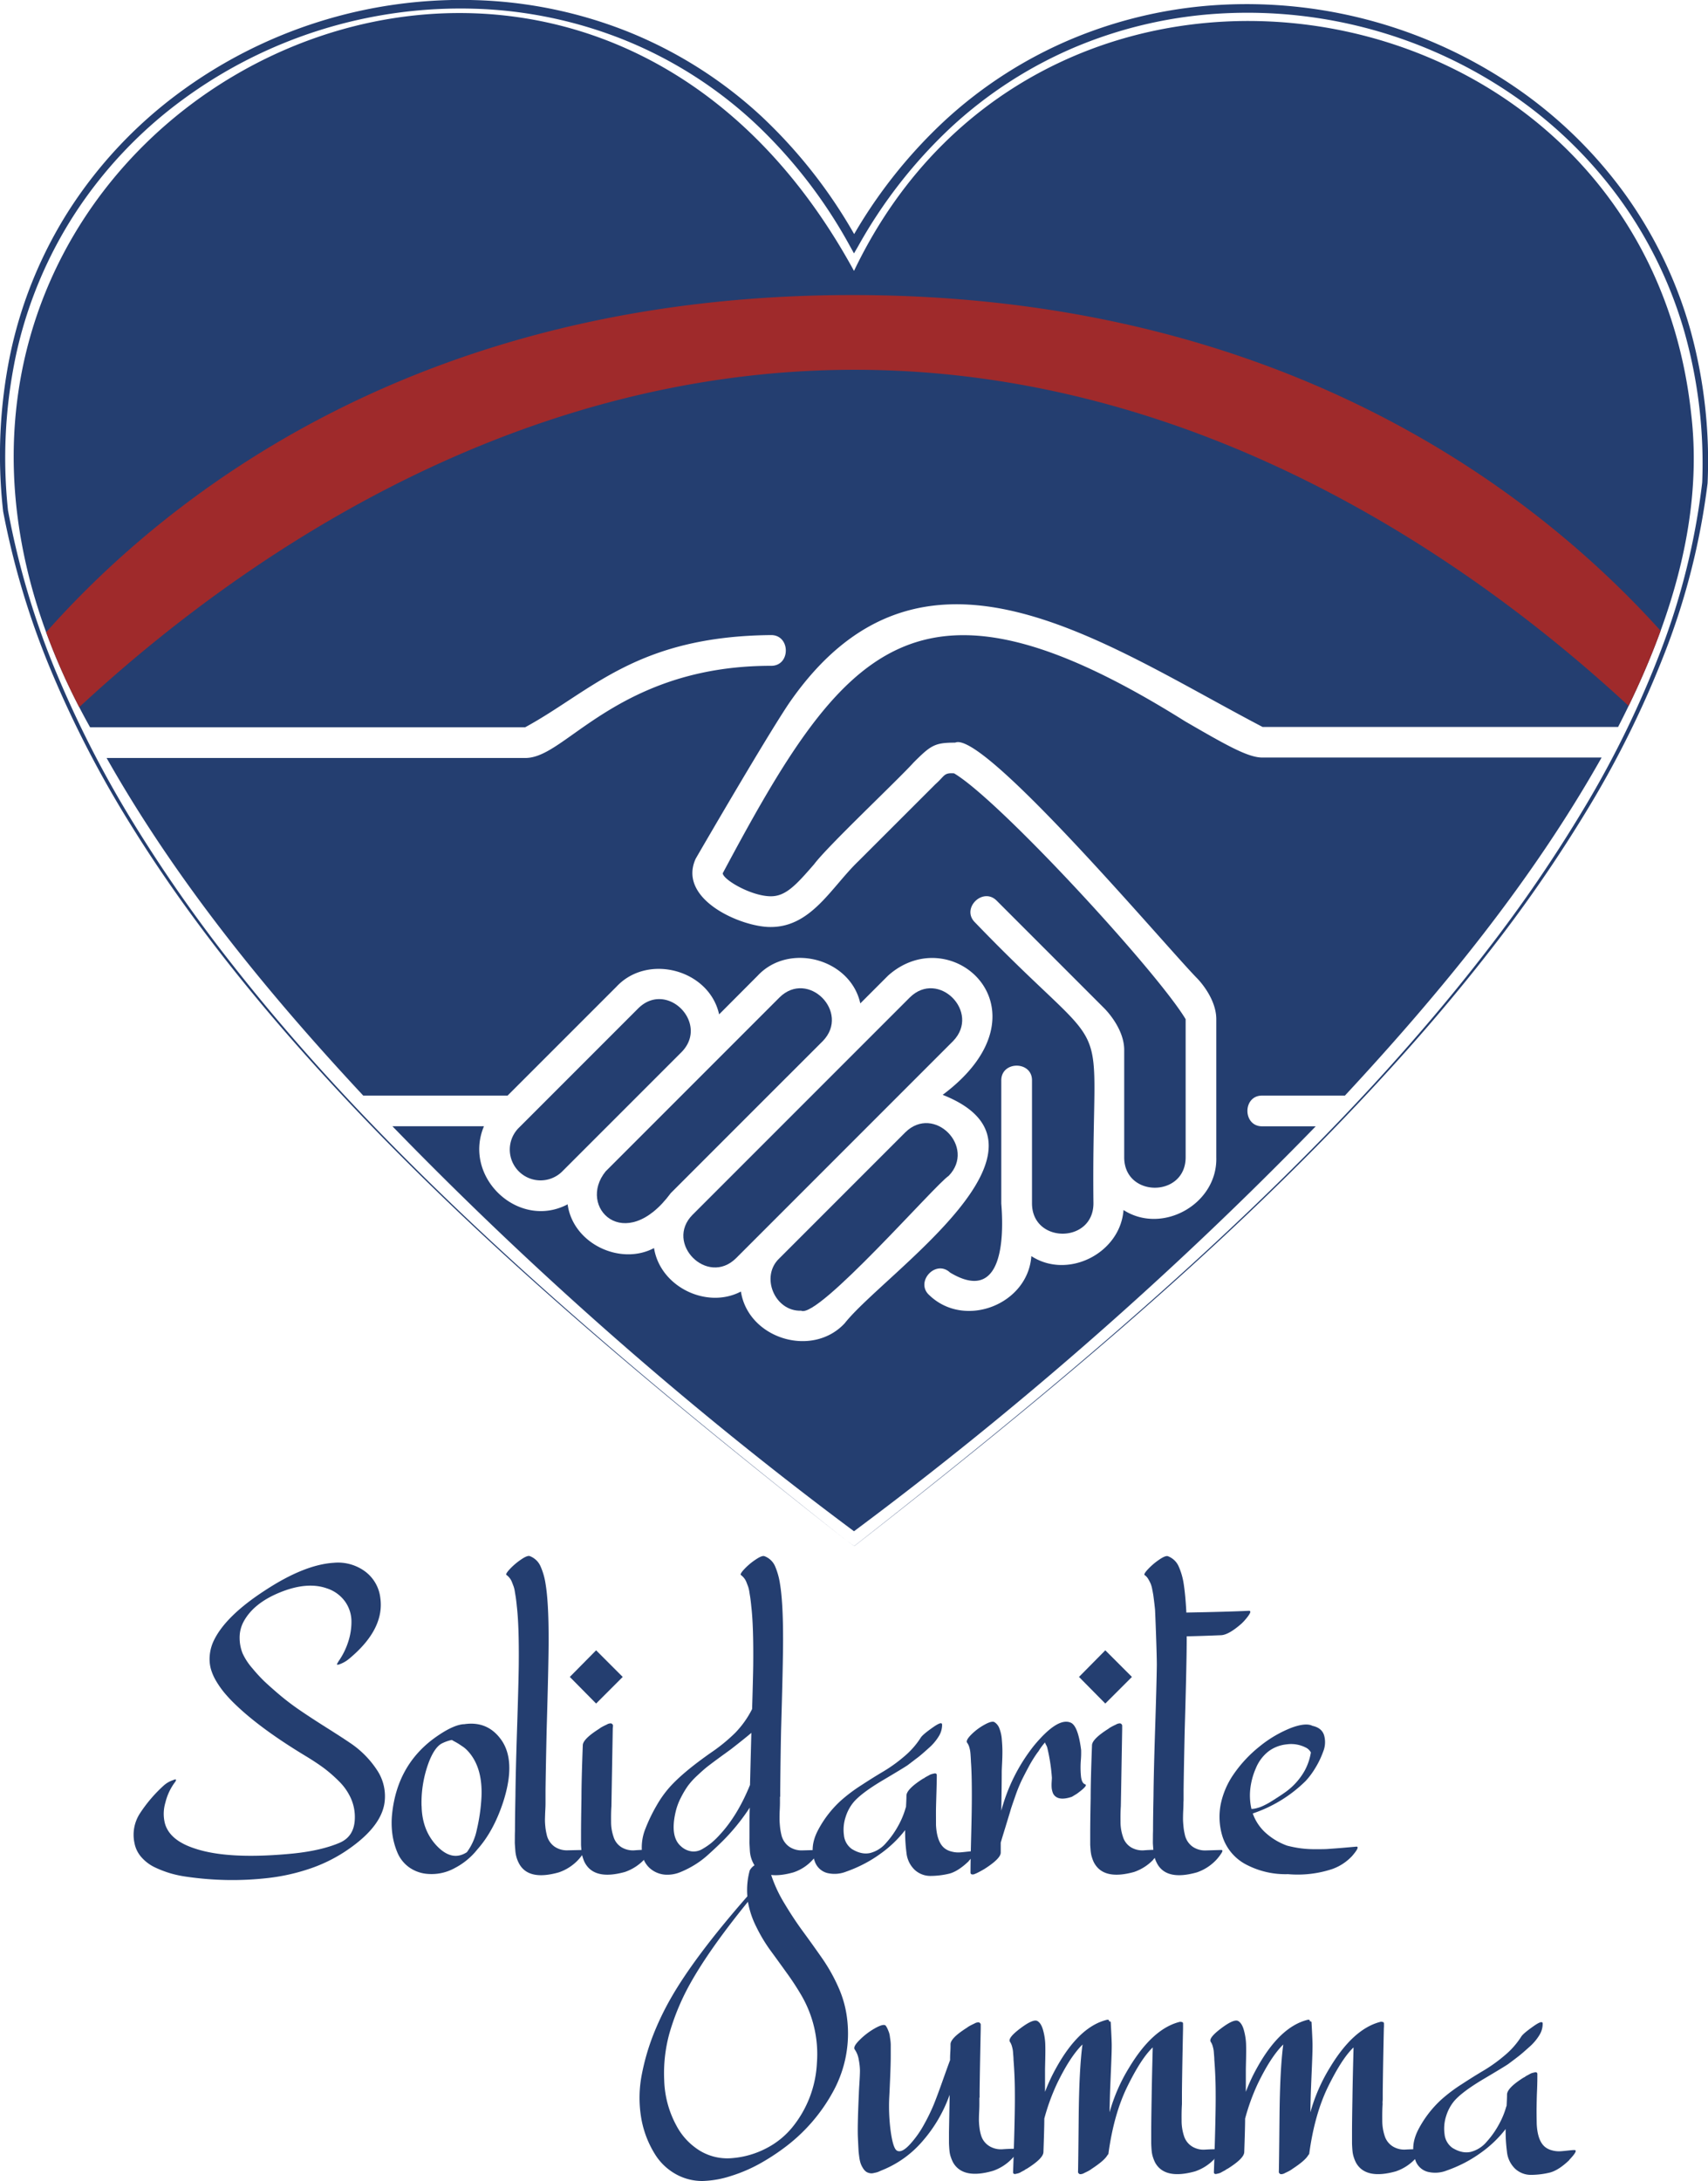 <svg xmlns="http://www.w3.org/2000/svg" viewBox="0 0 714.48 911.92"><path d="M421.75,477.67,374.3,525.12l-2.53,2.52A12.86,12.86,0,0,0,390,545.82l50-50C451.51,483.83,433.71,465.84,421.75,477.67Z" transform="translate(-154.76 -56.04)" style="fill:#243e70"/><path d="M535.33,473.13,444.45,564c-11.77,11.9,6.22,30,18.19,18.16L553.5,491.3C565.09,479.28,547.27,461.31,535.33,473.13Z" transform="translate(-154.76 -56.04)" style="fill:#243e70"/><path d="M862.19,229C842.25,45,591.82,2.45,512,169.32,384.59-64.21,57.73,119.61,192.44,360.14h182c27.78-15.09,46.46-38,102.79-38.55,8.29-.11,8.37,13,0,12.85-42.35,0-66.65,17.21-82.73,28.6-8.15,5.78-14.05,9.95-20.06,9.95H199.36c29.21,51.62,67,97.87,107.35,141.16h60.38l45.57-45.56c13.07-14,38.77-7.13,42.92,11.6L471.72,464c13.07-14,38.77-7.13,42.92,11.6l11.6-11.6c26.73-23.93,69.63,14.89,22.85,49.84,55.39,21.86-24.67,74.76-41,95.54-13.62,14.61-40.32,6.38-43.4-13.3-14.2,7.49-33.76-1.93-36.34-18.17-14.17,7.48-33.92-1.9-36.14-18.29-20.5,10.8-44-11.31-35-32.66H318.9A1605,1605,0,0,0,512,696.32,1616.11,1616.11,0,0,0,705.15,527H682.83c-8.33.12-8.34-13,0-12.85h34.53c40.28-43.36,78.23-89.64,107.37-141.35H682.83c-5.94,0-14.7-4.92-32.37-15.17-113-70.81-143.1-30.59-193.37,63.56.18,2.71,12,9.62,20.14,9.62,6.18,0,10.45-4.59,18.08-13.39,5.72-7.66,34.67-34.87,41.63-42.55,7.26-7.26,8.87-8.31,17.39-8.3,11.69-5.37,88,85.1,101.13,98.47.64.64,8.09,8.35,8.09,17.17V540c.57,19.47-22.59,32.45-38.81,22-1.34,18.05-23.26,29.21-38.55,19.27-1.45,20.22-27.8,30.48-42.57,16.44-6.31-5.43,2.45-15.28,8.57-9.56,22.07,13.24,22.59-14.53,21.42-28.86v-51.4c-.12-8.33,13-8.34,12.85,0v51.4c.09,16.83,25.6,16.77,25.7,0-1-87.95,11.42-54.21-49.52-117.53-6-5.82,3.28-15,9.08-9.08l45,45c.85.85,8.31,8.56,8.31,17.39v45c.1,16.82,25.58,16.78,25.7,0V482.21c-11.87-19.83-77.79-91.52-96.86-102.8-4.37-.32-3.8,1-7.82,4.55L513.9,416.08c-11.33,10.85-19.66,27.54-36.67,27.58-12.06.16-39.26-11.47-31.45-28.57,1.36-2.36,28.88-49.82,39-64.93C540.08,270,615.29,324.61,682.9,360H831.64C852.29,319.9,867.6,274.59,862.19,229Z" transform="translate(-154.76 -56.04)" style="fill:#243e70"/><path d="M480.81,473.13l-72.69,72.69c-12.12,14.91,8,35.19,27.24,9.1,0,0,35.36-35.34,35.35-35.35L499,491.3C510.57,479.29,492.78,461.3,480.81,473.13Z" transform="translate(-154.76 -56.04)" style="fill:#243e70"/><path d="M480.81,582.17c-8.12,7.55-2,22.32,9.08,21.93,7.16,3.47,56.23-52.91,61.73-56.4,11.57-12-6.15-30-18.15-18.19l-49,49Z" transform="translate(-154.76 -56.04)" style="fill:#243e70"/><path d="M508.79,700.15c-37.15-29.23-74-58.82-109.75-89.8s-70.32-63.27-102.54-97.89S234.28,441,209.36,400.76a451,451,0,0,1-32.69-63,335.9,335.9,0,0,1-20.61-67.92v-.07a209.28,209.28,0,0,1,3-65.67,180.89,180.89,0,0,1,25-60.82,186.11,186.11,0,0,1,45.06-48,198.66,198.66,0,0,1,124-39.2,186.88,186.88,0,0,1,64.59,13.32,181.77,181.77,0,0,1,55.68,35.38A210,210,0,0,1,513.79,157l-3.48,0a206.51,206.51,0,0,1,39.6-50.47,182.55,182.55,0,0,1,54-34.54A188,188,0,0,1,666.53,58,199.14,199.14,0,0,1,788.28,92.3a186.72,186.72,0,0,1,46,44.55A181.3,181.3,0,0,1,862,194.46,206.1,206.1,0,0,1,869.07,258v.08a294.63,294.63,0,0,1-17.84,70.72A416.18,416.18,0,0,1,819,394.18a603.52,603.52,0,0,1-41.46,60c-14.94,19.17-30.83,37.58-47.35,55.4-33,35.67-68.5,69-105.16,100.82s-74.61,62.25-112.9,92.13h0Zm0,0,3.32,2.34h0c38.23-30,76.1-60.43,112.7-92.37s72-65.28,104.9-101c16.41-17.89,32.19-36.37,47-55.59a600.75,600.75,0,0,0,41-60.07,414.15,414.15,0,0,0,31.77-65.31,292.85,292.85,0,0,0,17.33-70.32v.09a203,203,0,0,0-7.33-62.74,178.4,178.4,0,0,0-27.63-56.59A183.89,183.89,0,0,0,786.45,95,196.38,196.38,0,0,0,666.71,61.62a184.2,184.2,0,0,0-61.33,13.76,178.83,178.83,0,0,0-52.84,33.94,203.66,203.66,0,0,0-38.75,49.58L512,162l-1.73-3.12a206.31,206.31,0,0,0-39.58-51.24,177.74,177.74,0,0,0-54.46-34.77A183,183,0,0,0,353,59.68,196.38,196.38,0,0,0,231,97.85a183,183,0,0,0-44.58,47,178.19,178.19,0,0,0-25,59.8,207.27,207.27,0,0,0-3.3,64.94v-.08a334.15,334.15,0,0,0,20.13,67.63,450.22,450.22,0,0,0,32.24,62.93A621.55,621.55,0,0,0,251,458.16c14.54,18.61,29.94,36.56,46,53.89,32.13,34.67,66.66,67,102.3,98.08S471.71,670.84,508.79,700.15Z" transform="translate(-154.76 -56.04)" style="fill:#243e70"/><path d="M849.41,319.79c-51-56.61-157-140.38-338.13-140.38-181.76,0-287,84.35-337.22,141a268.27,268.27,0,0,0,13.85,31.33c62-57.56,177.33-141.08,324.35-141.08,146.57,0,261.62,83,323.77,140.54A332.2,332.2,0,0,0,849.41,319.79Z" transform="translate(-154.76 -56.04)" style="fill:#9f2a2b"/><path d="M301,784.69a40.15,40.15,0,0,1,11.42,11.41,19.69,19.69,0,0,1,3.15,14q-1.67,10.49-16.88,20.41a64.38,64.38,0,0,1-14.94,7.1,83.62,83.62,0,0,1-16.93,3.71,130.93,130.93,0,0,1-17,.83,134.47,134.47,0,0,1-16.75-1.34,48.29,48.29,0,0,1-6.77-1.39,45.72,45.72,0,0,1-6.63-2.51A17.47,17.47,0,0,1,214,832.7a12.37,12.37,0,0,1-3-6.08,16.38,16.38,0,0,1,2.27-12.29A59.58,59.58,0,0,1,223.3,802.6a11,11,0,0,1,3.9-2.23q1.2-.55,1.2,0a2.39,2.39,0,0,1-.55,1,23.5,23.5,0,0,0-3.9,8.39,16.33,16.33,0,0,0-.19,8.77q2,7,12.34,10.39,14.21,4.83,41.38,2.14,11.68-1.22,19.3-4.46,6.12-2.6,6.4-9.92a19.22,19.22,0,0,0-1.53-8.45,23.61,23.61,0,0,0-5-7.28,59.7,59.7,0,0,0-6.36-5.57q-3.06-2.26-7.33-4.87-19.11-11.49-29.78-21.8a57.88,57.88,0,0,1-4.26-4.5,37.94,37.94,0,0,1-3.53-4.91A21.89,21.89,0,0,1,243,754a15.82,15.82,0,0,1-.51-5.66,17.85,17.85,0,0,1,1.62-6.12Q249,731.81,265.7,721q16.43-10.76,28.76-11.5A19.06,19.06,0,0,1,307.31,713a16.06,16.06,0,0,1,6.54,11.18q1.84,13.08-13,25.42a13,13,0,0,1-4,2.32c-1.18.43-1.42.19-.74-.74l.18-.37a30.3,30.3,0,0,0,4.13-8.26,26.72,26.72,0,0,0,1.35-8.81,14.39,14.39,0,0,0-2.69-8.07,15.08,15.08,0,0,0-7.61-5.48q-8.16-2.87-19.3,1.58t-15.4,12.15A14,14,0,0,0,255,741a17.48,17.48,0,0,0,1.25,6.4,25.84,25.84,0,0,0,4.08,6.22,66,66,0,0,0,4.83,5.28q1.89,1.81,5.33,4.78a105.26,105.26,0,0,0,9.23,7.15q5,3.43,11.55,7.56T301,784.69Z" transform="translate(-154.76 -56.04)" style="fill:#243e70"/><path d="M364.13,783.11q6.76,8.91,1.11,26.44-4,12.16-10.76,19.76a29.16,29.16,0,0,1-9.41,7.8,20,20,0,0,1-11.18,2.5,15.33,15.33,0,0,1-8-2.78,14.55,14.55,0,0,1-4.87-6.12,30.43,30.43,0,0,1-2.13-7.8,35.45,35.45,0,0,1-.1-8.44q2.06-19.76,16.89-31.08,8.07-6,13-6.4h.28Q358.48,775.59,364.13,783.11Zm-33,28.11q.19,10.57,6.87,17.17,6.12,6,12.06,2.13a23.67,23.67,0,0,0,4.17-9.46,76.32,76.32,0,0,0,1.95-13.83q.47-11.87-5.29-18.55a15.63,15.63,0,0,0-1.2-1.25,11.3,11.3,0,0,0-1.49-1.16l-1.39-.93c-.37-.25-.9-.56-1.58-.93s-1.17-.65-1.48-.83a17,17,0,0,0-4.36,1.57q-2.88,1.68-5.2,7.61A48.23,48.23,0,0,0,331.1,811.22Z" transform="translate(-154.76 -56.04)" style="fill:#243e70"/><path d="M398.55,829.59c.8-.06.82.48.05,1.63a19.36,19.36,0,0,1-2.18,2.73,20,20,0,0,1-7.89,5q-12.81,3.62-16.7-3.8a13.62,13.62,0,0,1-1-2.46,14.37,14.37,0,0,1-.51-3c-.09-1.14-.15-2-.19-2.6s0-1.6,0-3.06.05-2.33.05-2.64q0-4.83.19-14.29.09-9.93.69-28.34t.7-26.21q.18-16.79-.84-25.14c0-.12-.06-.7-.18-1.72s-.22-1.71-.28-2.09l-.33-2a11.4,11.4,0,0,0-.51-2.18c-.18-.49-.41-1.1-.69-1.81a6.49,6.49,0,0,0-1-1.76,7,7,0,0,0-1.29-1.25c-.38-.25.1-1.09,1.43-2.51a27.76,27.76,0,0,1,4.64-3.94c1.76-1.21,3-1.69,3.67-1.44a8,8,0,0,1,4.45,4.18,28.36,28.36,0,0,1,2.13,7.32q1.31,7.71,1.3,23.38,0,9.47-.83,37.85-.37,16.62-.47,25.15v5.1c0,.56,0,1.62-.09,3.2s-.11,2.78-.14,3.62a25.17,25.17,0,0,0,.14,3.15,22.59,22.59,0,0,0,.56,3.39,8.23,8.23,0,0,0,3.38,5.19,9.18,9.18,0,0,0,5.38,1.49Z" transform="translate(-154.76 -56.04)" style="fill:#243e70"/><path d="M415.25,757.23l-11.13,11.13-11-11.13,11-11.13ZM426.2,829.5c1.29-.06.65,1.27-1.95,4a1.13,1.13,0,0,1-.19.28,20.14,20.14,0,0,1-7.88,5q-12,3.33-16.24-3a9.14,9.14,0,0,1-1.07-2.09c-.27-.77-.48-1.41-.6-1.9a17.31,17.31,0,0,1-.32-2.41c-.1-1.12-.14-1.81-.14-2.09v-4.5q0-4.92.18-14.75,0-7.43.56-22.27.09-2.59,6.86-6.86a7.5,7.5,0,0,1,1.12-.74c.43-.25,1.09-.59,2-1a3.29,3.29,0,0,1,1.86-.52,1.28,1.28,0,0,1,.79.79c0,.19,0,.48-.05.88s-.05.7-.05.89q-.56,31.9-.55,32.1c-.13,1.73-.17,3.86-.14,6.4a19,19,0,0,0,1,6.31,7.8,7.8,0,0,0,3.62,4.59,9.35,9.35,0,0,0,5.33,1.11C422.19,829.58,424.15,829.5,426.2,829.5Z" transform="translate(-154.76 -56.04)" style="fill:#243e70"/><path d="M496.7,829.59c.81-.06.81.48,0,1.63a20.8,20.8,0,0,1-2.22,2.73,18.81,18.81,0,0,1-7.8,5q-12.89,3.62-16.79-3.8a13,13,0,0,1-1-2.51,13.14,13.14,0,0,1-.46-2.92c-.06-1.08-.11-2-.14-2.64s0-1.69,0-3,0-2.21,0-2.64c0-4.27,0-7.45.1-9.56A86.87,86.87,0,0,1,459.78,823q-1.95,2.13-3.9,4c-1.3,1.27-2.9,2.77-4.82,4.5a37.7,37.7,0,0,1-5.71,4.31,40.61,40.61,0,0,1-5.89,3,14.27,14.27,0,0,1-6.12,1.12,10.84,10.84,0,0,1-5.57-1.81,9.93,9.93,0,0,1-4.45-7.52,20.92,20.92,0,0,1,1.53-10.16,68.51,68.51,0,0,1,4.69-9.64,45,45,0,0,1,5.19-7.29q5.56-6.3,17.35-14.56a71.81,71.81,0,0,0,10.2-8.31,40.42,40.42,0,0,0,7-9.78.26.26,0,0,1,.1-.19q.36-12.06.46-18.09.18-16.79-.84-25.14c0-.12-.06-.7-.18-1.72s-.22-1.71-.28-2.09-.17-1-.32-2a13.17,13.17,0,0,0-.51-2.18c-.19-.49-.42-1.1-.7-1.81a6.76,6.76,0,0,0-1-1.76,7.34,7.34,0,0,0-1.3-1.25c-.37-.25.1-1.09,1.43-2.51a27,27,0,0,1,4.69-3.94c1.79-1.21,3-1.69,3.71-1.44a7.82,7.82,0,0,1,4.41,4.13,29.56,29.56,0,0,1,2.08,7.37q1.31,7.71,1.3,23.38,0,9.47-.83,37.85-.19,8.26-.37,25.15v2.59a.86.86,0,0,0-.1.28v2.23c0,.31,0,1.34-.09,3.11s-.09,3-.09,3.75.06,1.77.18,3.07a24.09,24.09,0,0,0,.56,3.43,8.28,8.28,0,0,0,3.39,5.19,9.16,9.16,0,0,0,5.38,1.49Zm-40.82-6.4q7.42-8,12.62-20.78,0-.18.56-21.8-2.24,1.95-8.54,6.86L455.65,791q-3.48,2.57-5,3.76t-4.17,3.67a30.34,30.34,0,0,0-4,4.4,38.28,38.28,0,0,0-2.87,4.83,25.58,25.58,0,0,0-2.23,6q-2.41,10.39,2.23,14.38a8.18,8.18,0,0,0,4.45,2.13,7.08,7.08,0,0,0,4.54-1,27.63,27.63,0,0,0,3.81-2.6A35.31,35.31,0,0,0,455.88,823.19Z" transform="translate(-154.76 -56.04)" style="fill:#243e70"/><path d="M562.11,830.06q1.95-.1-2,4l-.18.27q-4.28,4.09-7.89,5.11a34,34,0,0,1-8.12,1,9.66,9.66,0,0,1-6.54-2.55,11.35,11.35,0,0,1-3.43-7.14,66.06,66.06,0,0,1-.56-9.47,48.86,48.86,0,0,1-10.39,9.93,52.75,52.75,0,0,1-6.31,3.94,57,57,0,0,1-7.93,3.48,13.17,13.17,0,0,1-8.07.56,7.53,7.53,0,0,1-5.15-5q-2.22-6,1.44-12.94a45.13,45.13,0,0,1,9.41-12.2,67.18,67.18,0,0,1,8.54-6.45q5.19-3.39,9.37-5.85a63.28,63.28,0,0,0,8.63-6.21,34.07,34.07,0,0,0,7-7.93c.56-.87,2.19-2.26,4.92-4.18s3.92-2.29,4-1.3a9,9,0,0,1-1.3,4.78,21.23,21.23,0,0,1-4.32,5.1q-2.93,2.65-4.36,3.76c-1,.74-2.43,1.86-4.4,3.34q-1.3.93-10.3,6.26t-12.34,9.23a18.11,18.11,0,0,0-3.34,6.22,16.86,16.86,0,0,0-.7,7.56,8,8,0,0,0,3.3,5.8c2.72,1.67,5.28,2.22,7.7,1.67a12.91,12.91,0,0,0,6.68-4.27,37.47,37.47,0,0,0,5.1-7.24,34.36,34.36,0,0,0,3-7.23,1.72,1.72,0,0,1,.18-.47c.13-2.22.19-3.83.19-4.82q.09-2.68,6.86-7l.56-.28a6.08,6.08,0,0,1,.93-.6q.46-.23,1.11-.6a4.63,4.63,0,0,1,1.21-.51c.37-.1.71-.17,1-.23a.94.94,0,0,1,.74.09.71.71,0,0,1,.28.65q0,2.31-.14,7c-.09,3.09-.16,5.39-.19,6.91s0,3.82,0,6.91q.38,7.23,3.62,9.74a7.54,7.54,0,0,0,2.87,1.34,10.56,10.56,0,0,0,2.88.38c.8,0,1.92-.13,3.34-.28S561.55,830.06,562.11,830.06Z" transform="translate(-154.76 -56.04)" style="fill:#243e70"/><path d="M608.68,802.13c.93.31-.25,1.64-3.52,4l-2,1.21q-4.9,1.67-7.05-.28a3.6,3.6,0,0,1-1.06-1.72,7.93,7.93,0,0,1-.37-1.85,17.61,17.61,0,0,1,0-2.23c.06-1,.1-1.59.1-1.9a76,76,0,0,0-1.95-12.62,5.8,5.8,0,0,0-.47-1.07,4.78,4.78,0,0,1-.46-1.06c-.37.43-.78.92-1.21,1.48s-.83,1.13-1.2,1.72a6.78,6.78,0,0,1-.75,1.06,54.42,54.42,0,0,0-3.71,6c-1.17,2.19-2.15,4.08-2.92,5.66a66,66,0,0,0-2.69,6.68c-1,2.87-1.7,4.87-2,6l-2.13,7c-1.09,3.52-1.72,5.63-1.91,6.31v4.17q0,2.5-6.86,6.87-3.81,2.22-4.78,2.27c-.65,0-1-.23-1-.79q0-4.63.28-15.49t.27-16.7q0-9.46-.37-14.1,0-.28-.09-1.86c-.06-1-.12-1.84-.19-2.36a12.22,12.22,0,0,0-.41-1.9,5.85,5.85,0,0,0-.88-1.86q-.75-.93,1.62-3.34a24.13,24.13,0,0,1,5.52-4.17q3.15-1.77,4.27-1.12a5.18,5.18,0,0,1,2.08,2.69,15.82,15.82,0,0,1,1,4.64c.16,1.8.24,3.45.24,5s-.05,3.19-.14,5-.14,3-.14,3.39q0,5.38-.19,16.33A74.53,74.53,0,0,1,587.25,786q9.93-12,15.4-9.65,3.06,1.3,4.36,11.41a39.35,39.35,0,0,1-.14,4.59,38.49,38.49,0,0,0,.09,6.54C607.18,800.74,607.75,801.82,608.68,802.13Z" transform="translate(-154.76 -56.04)" style="fill:#243e70"/><path d="M628.26,757.23l-11.14,11.13-11-11.13,11-11.13ZM639.2,829.5q1.95-.09-1.94,4a1.48,1.48,0,0,1-.19.28,20.1,20.1,0,0,1-7.89,5q-12,3.33-16.23-3a9.14,9.14,0,0,1-1.07-2.09,19.13,19.13,0,0,1-.6-1.9,17,17,0,0,1-.33-2.41c-.09-1.12-.14-1.81-.14-2.09v-4.5q0-4.92.19-14.75,0-7.43.56-22.27.09-2.59,6.86-6.86a7.5,7.5,0,0,1,1.12-.74c.43-.25,1.09-.59,2-1a3.28,3.28,0,0,1,1.86-.52,1.25,1.25,0,0,1,.78.79c0,.19,0,.48,0,.88s0,.7,0,.89q-.55,31.9-.56,32.1c-.12,1.73-.17,3.86-.13,6.4a19,19,0,0,0,1,6.31,7.8,7.8,0,0,0,3.62,4.59,9.35,9.35,0,0,0,5.33,1.11Q636.15,829.51,639.2,829.5Z" transform="translate(-154.76 -56.04)" style="fill:#243e70"/><path d="M677.15,729.58c1.3-.06.58,1.43-2.14,4.46l-.83.83q-5.48,4.83-8.72,4.92-9.37.38-14.29.46v1.39q0,9.47-.83,37.85-.37,16.62-.47,25.15v2.87c0,.25,0,.62,0,1.12s-.05.86-.05,1.11,0,1.34-.09,3.11-.1,3-.1,3.75.06,1.77.19,3.07a22.75,22.75,0,0,0,.56,3.43,8.23,8.23,0,0,0,3.38,5.19,9.16,9.16,0,0,0,5.38,1.49l6.36-.19c.8-.06.82.48,0,1.63a18.67,18.67,0,0,1-2.18,2.73,19.91,19.91,0,0,1-7.88,5q-12.81,3.62-16.7-3.8a13.62,13.62,0,0,1-1-2.46,14.37,14.37,0,0,1-.51-3c-.09-1.14-.15-2-.19-2.6s0-1.6,0-3.06.05-2.33.05-2.64q0-4.83.19-14.29.09-9.93.69-28.34t.7-26.21c.06-4-.68-22.81-.75-23.52s-.12-1.25-.18-1.62c0-.12-.08-.81-.23-2s-.26-2.07-.33-2.51-.2-1.19-.42-2.27a11.94,11.94,0,0,0-.69-2.46,17.6,17.6,0,0,0-1-1.9,5,5,0,0,0-1.49-1.62c-.37-.25.11-1.09,1.44-2.51a27.76,27.76,0,0,1,4.64-3.94c1.76-1.21,3-1.69,3.67-1.44a8,8,0,0,1,4.45,4.18,28.36,28.36,0,0,1,2.13,7.32q.75,4.83,1.12,12.06Q668.42,730,677.15,729.58Z" transform="translate(-154.76 -56.04)" style="fill:#243e70"/><path d="M722.05,828.2q1.86-.18-1.76,4l-.37.37a20.87,20.87,0,0,1-7.89,5,46,46,0,0,1-18.46,2.13,35.31,35.31,0,0,1-17-3.75,20.23,20.23,0,0,1-10.43-12,27.77,27.77,0,0,1-.74-13.45A34,34,0,0,1,670.75,798a54,54,0,0,1,10.85-11.65,50.06,50.06,0,0,1,13.55-7.93q5.93-2.13,8.62-.74,3.9.84,4.87,3.94a10.45,10.45,0,0,1-.37,6.82,36.77,36.77,0,0,1-3.38,7,32.45,32.45,0,0,1-4,5.34,57.47,57.47,0,0,1-22.08,13.54,19.58,19.58,0,0,0,5.47,8.17,26.92,26.92,0,0,0,8.91,5.29,49.6,49.6,0,0,0,5.61,1.11,45.78,45.78,0,0,0,6.17.37c2.29,0,4,0,5.2-.09s3.24-.22,6.21-.47ZM677.7,804.82a25.18,25.18,0,0,0,.56,7.61,8.08,8.08,0,0,0,1.81-.23c.65-.16,1.24-.33,1.76-.51a17.9,17.9,0,0,0,1.9-.84c.75-.37,1.33-.68,1.77-.93s1-.61,1.81-1.11,1.29-.83,1.57-1l1.53-1c.75-.49,1.15-.77,1.21-.83a27.77,27.77,0,0,0,8.91-9.56,24.07,24.07,0,0,0,2.59-7.61,4.81,4.81,0,0,0-2.31-2.13,13.4,13.4,0,0,0-7.84-1.25,15.06,15.06,0,0,0-7.57,2.92,17.19,17.19,0,0,0-5.33,7.14A29.52,29.52,0,0,0,677.7,804.82Z" transform="translate(-154.76 -56.04)" style="fill:#243e70"/><path d="M509.14,900.33a50.45,50.45,0,0,1-5.66,29.87,72.29,72.29,0,0,1-21.06,24.21,90.89,90.89,0,0,1-10.2,6.54,63.41,63.41,0,0,1-11.6,4.92A41.82,41.82,0,0,1,448.7,968a22.5,22.5,0,0,1-11-2.74,24,24,0,0,1-9.09-8.67,41.91,41.91,0,0,1-5.76-15.82,50.54,50.54,0,0,1,.37-17.21,95.11,95.11,0,0,1,4.69-16.37,118,118,0,0,1,7.38-15.45q9.92-17.44,32.1-42.77a31,31,0,0,1,1-10.85,6.23,6.23,0,0,1,2-2.14,27.42,27.42,0,0,1,3.57-2.5c1.18-.68,1.76-.87,1.76-.56a40.83,40.83,0,0,0,1.12,5.38c2.47-2.72,4.3-4.76,5.47-6.12a2.85,2.85,0,0,1,1.49-.93c.12,0,.09.09-.1.28q-4.26,5.38-6.49,8.07a57.24,57.24,0,0,0,5.66,12.29q3.8,6.36,7.79,11.79t7.93,11.08A72.72,72.72,0,0,1,505.48,887,45.18,45.18,0,0,1,509.14,900.33Zm-22.91,45.18a46.07,46.07,0,0,0,10.25-26.81,48.81,48.81,0,0,0-6.36-28.11,111.54,111.54,0,0,0-6.3-9.65q-4-5.57-7-9.65a65.45,65.45,0,0,1-5.66-9.51,37.33,37.33,0,0,1-3.53-10.53q-17.44,21.43-25.42,36.55a98.14,98.14,0,0,0-7.42,18.46,62.75,62.75,0,0,0-2.18,19.67,42.18,42.18,0,0,0,5.15,19,27.19,27.19,0,0,0,9.88,10.48,22.25,22.25,0,0,0,13.68,3,37.14,37.14,0,0,0,13.83-4A34.22,34.22,0,0,0,486.23,945.51Z" transform="translate(-154.76 -56.04)" style="fill:#243e70"/><path d="M580.21,954.51q1.75.09-2.23,4.26a19.91,19.91,0,0,1-7.88,5q-12.63,3.63-16.7-3.61a17.4,17.4,0,0,1-.84-2,10.87,10.87,0,0,1-.51-1.95c-.09-.58-.17-1.34-.23-2.27s-.09-1.62-.09-2.09v-4.31q0-.09.27-14.57v-1a59.78,59.78,0,0,1-11.31,19.35,43.77,43.77,0,0,1-17.26,12.29l-.83.37a6.69,6.69,0,0,1-1.3.46l-1.26.28a3.55,3.55,0,0,1-1.48,0,4.46,4.46,0,0,1-1.35-.51,5,5,0,0,1-1.48-1.63,9.42,9.42,0,0,1-1-2.08,16,16,0,0,1-.56-2.74c-.15-1.14-.25-2-.28-2.6s-.08-1.5-.14-2.73-.09-1.92-.09-2.05q-.29-4.44.37-18.83c0-.49.08-2,.23-4.36s.23-4.22.23-5.43a25.07,25.07,0,0,0-.51-4.5A10.06,10.06,0,0,0,512.3,913c-.56-.75.14-2.09,2.08-4a29.53,29.53,0,0,1,6.5-4.92c2.38-1.32,3.85-1.65,4.41-1a7.87,7.87,0,0,1,.78,1.39c.22.5.41,1,.56,1.39a8.76,8.76,0,0,1,.37,1.67c.09.68.17,1.23.23,1.63a17.13,17.13,0,0,1,.14,1.76c0,.77,0,1.3,0,1.58v3.2q0,3.43-.28,9.88c-.18,4.3-.31,6.94-.37,7.93a79.91,79.91,0,0,0,.56,13.17c.68,5.14,1.57,8,2.69,8.63,1.36.74,3.21-.18,5.56-2.78a42.22,42.22,0,0,0,5.8-8.21,79.67,79.67,0,0,0,4-8.21q1.4-3.43,3.66-9.79t3.2-8.86c0-.74,0-1.86.1-3.34s.09-2.6.09-3.34q.09-2.59,6.86-6.87a9.46,9.46,0,0,1,1.12-.74c.43-.24,1.09-.58,2-1a3.34,3.34,0,0,1,1.86-.51,1.28,1.28,0,0,1,.79.79v1.95q-.37,17.72-.47,26.35v2.32l-.09.18v2.6c0,.31,0,1.34-.09,3.11s-.1,3-.1,3.71a28.41,28.41,0,0,0,.23,3,17.38,17.38,0,0,0,.7,3.34,7.88,7.88,0,0,0,3.67,4.55,9.31,9.31,0,0,0,5.33,1.16C576.13,954.58,578.1,954.51,580.21,954.51Z" transform="translate(-154.76 -56.04)" style="fill:#243e70"/><path d="M664.72,954.69q1.95-.09-1.94,4l-.19.28a19.87,19.87,0,0,1-7.89,5Q642,967.5,638,960.35a14.7,14.7,0,0,1-.84-2,12.34,12.34,0,0,1-.51-1.95c-.09-.55-.17-1.31-.23-2.27s-.09-1.67-.09-2.13v-4.32q0-4.82.18-14.66.09-7,.46-20.87-4.82,4.54-10.66,16.42-5.67,11.6-7.89,28.11c0,.06-.12.22-.37.46q-1.21,2.24-6.59,5.76a10.16,10.16,0,0,1-1.11.74c-.43.25-1.1.59-2,1a3.3,3.3,0,0,1-1.85.51,1.26,1.26,0,0,1-.79-.79q.09-2.69.28-22.91t1.58-30.53q-5.21,5.11-10.67,16.42a88.36,88.36,0,0,0-5.29,14.57q0,2.42-.14,7.05t-.23,7q-.09,2.6-6.87,6.87l-.55.27a5.49,5.49,0,0,1-.93.61c-.31.15-.68.35-1.12.6a4.58,4.58,0,0,1-1.2.51l-1,.23a1,1,0,0,1-.74-.09.71.71,0,0,1-.28-.65q.83-24.12.74-32.84,0-7-.56-14.1c0-.13,0-.7-.09-1.72s-.12-1.76-.19-2.23a13.75,13.75,0,0,0-.41-1.81,6,6,0,0,0-.79-1.76q-1.11-1.57,4.31-5.66t7.19-3.06q1.57.93,2.37,3.9a25.47,25.47,0,0,1,.88,5.56c.06,1.74.06,3.9,0,6.5s-.09,4-.09,4.36v9.28a75,75,0,0,1,4.82-10.3q9.38-16.79,20.78-19.76c.5-.13.82-.13,1,0a.5.5,0,0,1,.14.55c.49,0,.74.16.74.47q.36,6.49.41,8.9t-.23,9c-.18,4.4-.31,7.36-.37,8.91-.06,1.24-.12,3-.18,5.38s-.1,4.15-.1,5.38A72.61,72.61,0,0,1,627,920.74q9.74-16.25,21-19.21a1.49,1.49,0,0,1,1,0c.43,0,.64.25.64.74,0,.25,0,.59,0,1s0,.77,0,1q-.37,17.53-.46,26.53v2.69c0,.31,0,.71,0,1.21s0,.89,0,1.2q-.19,2.79-.14,6.73a20.33,20.33,0,0,0,1,6.54,7.94,7.94,0,0,0,3.62,4.54,9.15,9.15,0,0,0,5.33,1.16Q661.67,954.7,664.72,954.69Z" transform="translate(-154.76 -56.04)" style="fill:#243e70"/><path d="M748.68,954.69q2-.09-1.94,4l-.19.28a19.87,19.87,0,0,1-7.89,5Q726,967.5,722,960.35a14.7,14.7,0,0,1-.84-2,12.34,12.34,0,0,1-.51-1.95c-.09-.55-.17-1.31-.23-2.27s-.09-1.67-.09-2.13v-4.32q0-4.82.18-14.66.09-7,.46-20.87-4.82,4.54-10.66,16.42-5.67,11.6-7.89,28.11c0,.06-.12.22-.37.46q-1.21,2.24-6.59,5.76a10.16,10.16,0,0,1-1.11.74c-.43.25-1.1.59-2,1a3.3,3.3,0,0,1-1.85.51,1.26,1.26,0,0,1-.79-.79q.09-2.69.28-22.91t1.58-30.53q-5.2,5.11-10.67,16.42a88.36,88.36,0,0,0-5.29,14.57q0,2.42-.14,7.05t-.23,7q-.09,2.6-6.87,6.87l-.55.27a5.49,5.49,0,0,1-.93.61c-.31.15-.68.35-1.12.6a4.58,4.58,0,0,1-1.2.51l-1,.23a1,1,0,0,1-.74-.09.71.71,0,0,1-.28-.65q.82-24.12.74-32.84,0-7-.56-14.1c0-.13,0-.7-.09-1.72s-.12-1.76-.19-2.23a13.75,13.75,0,0,0-.41-1.81,6,6,0,0,0-.79-1.76q-1.11-1.57,4.31-5.66t7.19-3.06q1.57.93,2.37,3.9a25.47,25.47,0,0,1,.88,5.56c.06,1.74.06,3.9,0,6.5s-.09,4-.09,4.36v9.28a75,75,0,0,1,4.82-10.3q9.38-16.79,20.78-19.76c.5-.13.82-.13,1,0a.5.5,0,0,1,.14.55c.49,0,.74.16.74.47q.36,6.49.41,8.9t-.23,9c-.18,4.4-.31,7.36-.37,8.91-.06,1.24-.12,3-.18,5.38s-.1,4.15-.1,5.38a72.61,72.61,0,0,1,8.08-18.55q9.74-16.25,21.05-19.21a1.49,1.49,0,0,1,1,0c.43,0,.64.25.64.74,0,.25,0,.59,0,1s-.05.77-.05,1q-.37,17.53-.46,26.53v2.69c0,.31,0,.71-.05,1.21s0,.89,0,1.2q-.19,2.79-.14,6.73a20.33,20.33,0,0,0,1,6.54,7.94,7.94,0,0,0,3.62,4.54,9.15,9.15,0,0,0,5.33,1.16Q745.63,954.7,748.68,954.69Z" transform="translate(-154.76 -56.04)" style="fill:#243e70"/><path d="M813.25,955.06q1.95-.09-1.94,4l-.19.28c-2.85,2.72-5.47,4.42-7.89,5.1a33.92,33.92,0,0,1-8.11,1,9.62,9.62,0,0,1-6.54-2.55,11.36,11.36,0,0,1-3.44-7.15,66,66,0,0,1-.55-9.46,48.86,48.86,0,0,1-10.39,9.93,54.91,54.91,0,0,1-6.31,3.94A57.53,57.53,0,0,1,760,963.6a13.19,13.19,0,0,1-8.08.55,7.46,7.46,0,0,1-5.14-5q-2.24-6,1.43-12.94a45.47,45.47,0,0,1,9.42-12.2,65.58,65.58,0,0,1,8.54-6.44q5.19-3.39,9.37-5.85a64.1,64.1,0,0,0,8.62-6.21,33.91,33.91,0,0,0,7-7.94q.84-1.29,4.92-4.17,3.9-2.79,4-1.3a8.93,8.93,0,0,1-1.3,4.78,21.17,21.17,0,0,1-4.31,5.1q-2.93,2.64-4.36,3.76t-4.41,3.34q-1.31.93-10.3,6.26t-12.34,9.23a18.18,18.18,0,0,0-3.34,6.22,17,17,0,0,0-.69,7.56,8,8,0,0,0,3.29,5.8c2.72,1.67,5.29,2.22,7.7,1.67a12.91,12.91,0,0,0,6.68-4.27,37.47,37.47,0,0,0,5.1-7.24,34.42,34.42,0,0,0,3-7.24,1.55,1.55,0,0,1,.19-.46c.12-2.23.18-3.83.18-4.82q.09-2.7,6.87-7l.56-.28a4.52,4.52,0,0,1,.92-.6c.31-.16.68-.36,1.12-.61a5.38,5.38,0,0,1,1.2-.51l1-.23a1,1,0,0,1,.75.1.72.72,0,0,1,.27.64c0,1.55,0,3.87-.14,7s-.15,5.4-.18,6.91,0,3.82.05,6.92q.36,7.23,3.61,9.74a7.81,7.81,0,0,0,2.88,1.34,10.41,10.41,0,0,0,2.88.37c.8,0,1.91-.12,3.34-.27S812.7,955.06,813.25,955.06Z" transform="translate(-154.76 -56.04)" style="fill:#243e70"/></svg>